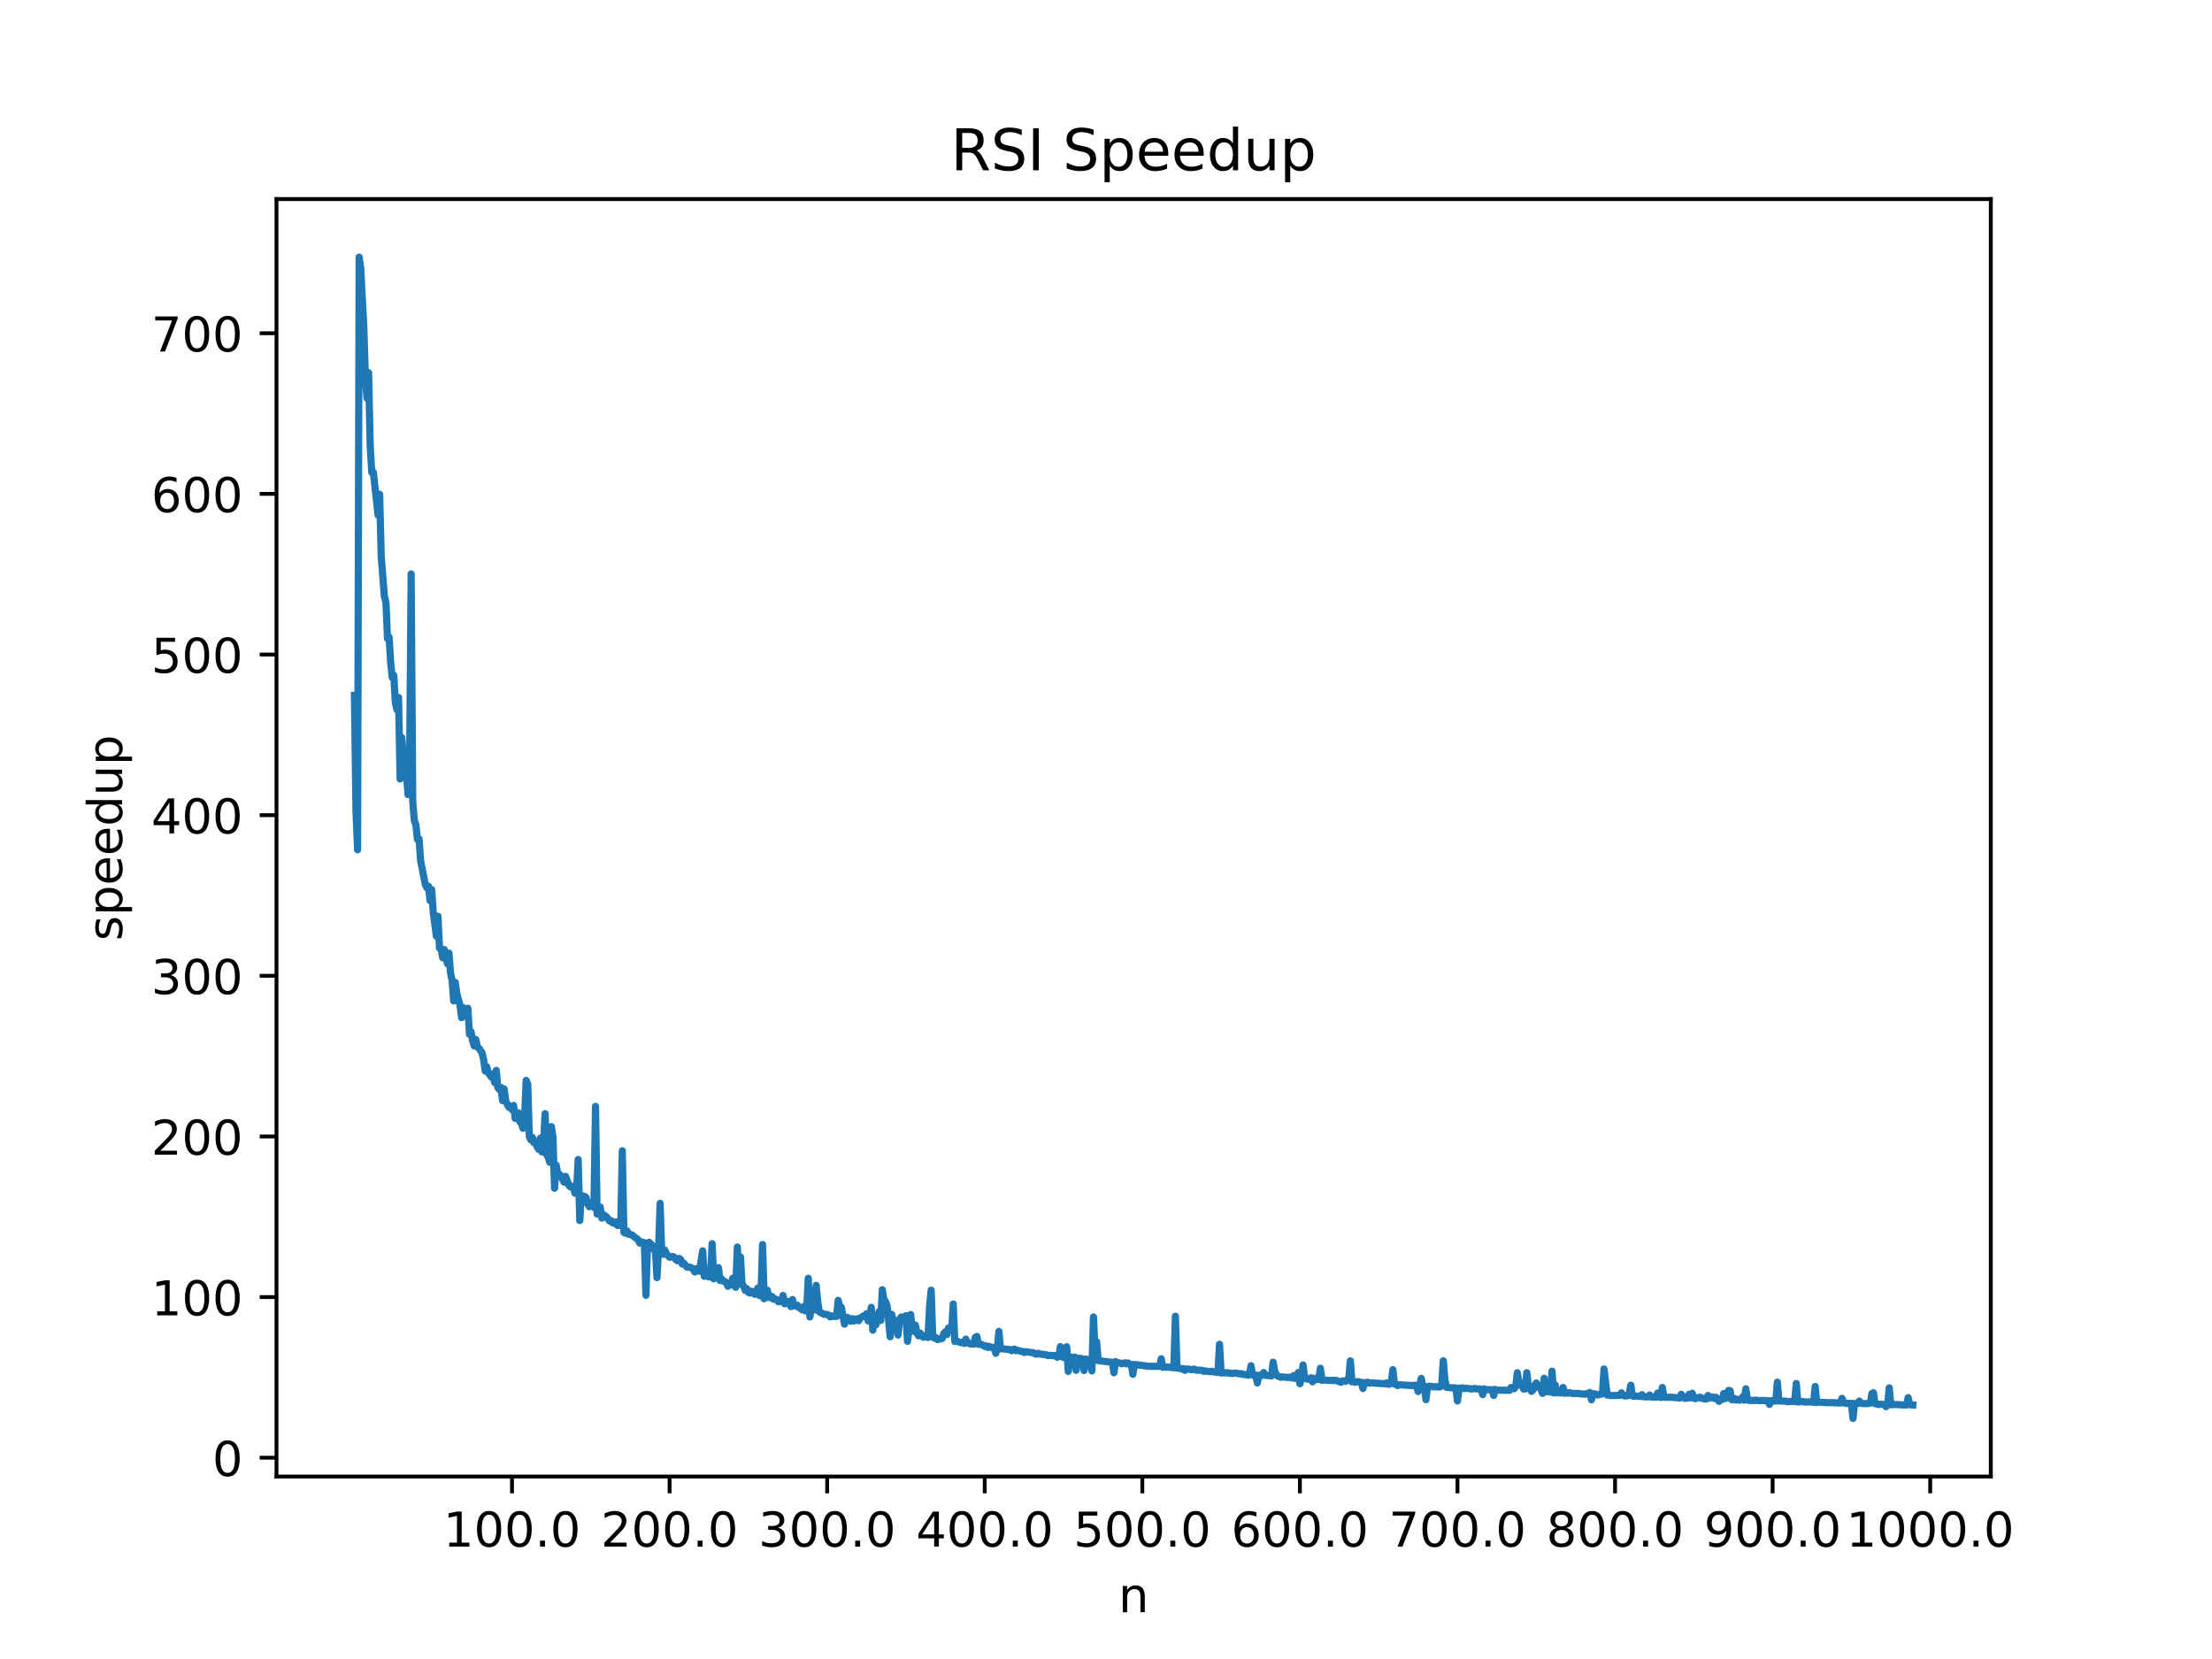 <?xml version="1.0" encoding="utf-8" standalone="no"?>
<!DOCTYPE svg PUBLIC "-//W3C//DTD SVG 1.1//EN"
  "http://www.w3.org/Graphics/SVG/1.1/DTD/svg11.dtd">
<!-- Created with matplotlib (https://matplotlib.org/) -->
<svg height="345.6pt" version="1.1" viewBox="0 0 460.8 345.6" width="460.8pt" xmlns="http://www.w3.org/2000/svg" xmlns:xlink="http://www.w3.org/1999/xlink">
 <defs>
  <style type="text/css">
*{stroke-linecap:butt;stroke-linejoin:round;}
  </style>
 </defs>
 <g id="figure_1">
  <g id="patch_1">
   <path d="M 0 345.6 
L 460.8 345.6 
L 460.8 0 
L 0 0 
z
" style="fill:#ffffff;"/>
  </g>
  <g id="axes_1">
   <g id="patch_2">
    <path d="M 57.6 307.584 
L 414.72 307.584 
L 414.72 41.472 
L 57.6 41.472 
z
" style="fill:#ffffff;"/>
   </g>
   <g id="matplotlib.axis_1">
    <g id="xtick_1">
     <g id="line2d_1">
      <defs>
       <path d="M 0 0 
L 0 3.5 
" id="mf017c9e91d" style="stroke:#000000;stroke-width:0.8;"/>
      </defs>
      <g>
       <use style="stroke:#000000;stroke-width:0.8;" x="106.659" xlink:href="#mf017c9e91d" y="307.584"/>
      </g>
     </g>
     <g id="text_1">
      <!-- 100.0 -->
      <defs>
       <path d="M 12.406 8.297 
L 28.516 8.297 
L 28.516 63.922 
L 10.984 60.406 
L 10.984 69.391 
L 28.422 72.906 
L 38.281 72.906 
L 38.281 8.297 
L 54.391 8.297 
L 54.391 0 
L 12.406 0 
z
" id="DejaVuSans-49"/>
       <path d="M 31.781 66.406 
Q 24.172 66.406 20.328 58.906 
Q 16.5 51.422 16.5 36.375 
Q 16.5 21.391 20.328 13.891 
Q 24.172 6.391 31.781 6.391 
Q 39.453 6.391 43.281 13.891 
Q 47.125 21.391 47.125 36.375 
Q 47.125 51.422 43.281 58.906 
Q 39.453 66.406 31.781 66.406 
z
M 31.781 74.219 
Q 44.047 74.219 50.516 64.516 
Q 56.984 54.828 56.984 36.375 
Q 56.984 17.969 50.516 8.266 
Q 44.047 -1.422 31.781 -1.422 
Q 19.531 -1.422 13.062 8.266 
Q 6.594 17.969 6.594 36.375 
Q 6.594 54.828 13.062 64.516 
Q 19.531 74.219 31.781 74.219 
z
" id="DejaVuSans-48"/>
       <path d="M 10.688 12.406 
L 21 12.406 
L 21 0 
L 10.688 0 
z
" id="DejaVuSans-46"/>
      </defs>
      <g transform="translate(92.345 322.182)scale(0.1 -0.1)">
       <use xlink:href="#DejaVuSans-49"/>
       <use x="63.623" xlink:href="#DejaVuSans-48"/>
       <use x="127.246" xlink:href="#DejaVuSans-48"/>
       <use x="190.869" xlink:href="#DejaVuSans-46"/>
       <use x="222.656" xlink:href="#DejaVuSans-48"/>
      </g>
     </g>
    </g>
    <g id="xtick_2">
     <g id="line2d_2">
      <g>
       <use style="stroke:#000000;stroke-width:0.8;" x="139.486" xlink:href="#mf017c9e91d" y="307.584"/>
      </g>
     </g>
     <g id="text_2">
      <!-- 200.0 -->
      <defs>
       <path d="M 19.188 8.297 
L 53.609 8.297 
L 53.609 0 
L 7.328 0 
L 7.328 8.297 
Q 12.938 14.109 22.625 23.891 
Q 32.328 33.688 34.812 36.531 
Q 39.547 41.844 41.422 45.531 
Q 43.312 49.219 43.312 52.781 
Q 43.312 58.594 39.234 62.25 
Q 35.156 65.922 28.609 65.922 
Q 23.969 65.922 18.812 64.312 
Q 13.672 62.703 7.812 59.422 
L 7.812 69.391 
Q 13.766 71.781 18.938 73 
Q 24.125 74.219 28.422 74.219 
Q 39.75 74.219 46.484 68.547 
Q 53.219 62.891 53.219 53.422 
Q 53.219 48.922 51.531 44.891 
Q 49.859 40.875 45.406 35.406 
Q 44.188 33.984 37.641 27.219 
Q 31.109 20.453 19.188 8.297 
z
" id="DejaVuSans-50"/>
      </defs>
      <g transform="translate(125.172 322.182)scale(0.1 -0.1)">
       <use xlink:href="#DejaVuSans-50"/>
       <use x="63.623" xlink:href="#DejaVuSans-48"/>
       <use x="127.246" xlink:href="#DejaVuSans-48"/>
       <use x="190.869" xlink:href="#DejaVuSans-46"/>
       <use x="222.656" xlink:href="#DejaVuSans-48"/>
      </g>
     </g>
    </g>
    <g id="xtick_3">
     <g id="line2d_3">
      <g>
       <use style="stroke:#000000;stroke-width:0.8;" x="172.312" xlink:href="#mf017c9e91d" y="307.584"/>
      </g>
     </g>
     <g id="text_3">
      <!-- 300.0 -->
      <defs>
       <path d="M 40.578 39.312 
Q 47.656 37.797 51.625 33 
Q 55.609 28.219 55.609 21.188 
Q 55.609 10.406 48.188 4.484 
Q 40.766 -1.422 27.094 -1.422 
Q 22.516 -1.422 17.656 -0.516 
Q 12.797 0.391 7.625 2.203 
L 7.625 11.719 
Q 11.719 9.328 16.594 8.109 
Q 21.484 6.891 26.812 6.891 
Q 36.078 6.891 40.938 10.547 
Q 45.797 14.203 45.797 21.188 
Q 45.797 27.641 41.281 31.266 
Q 36.766 34.906 28.719 34.906 
L 20.219 34.906 
L 20.219 43.016 
L 29.109 43.016 
Q 36.375 43.016 40.234 45.922 
Q 44.094 48.828 44.094 54.297 
Q 44.094 59.906 40.109 62.906 
Q 36.141 65.922 28.719 65.922 
Q 24.656 65.922 20.016 65.031 
Q 15.375 64.156 9.812 62.312 
L 9.812 71.094 
Q 15.438 72.656 20.344 73.438 
Q 25.25 74.219 29.594 74.219 
Q 40.828 74.219 47.359 69.109 
Q 53.906 64.016 53.906 55.328 
Q 53.906 49.266 50.438 45.094 
Q 46.969 40.922 40.578 39.312 
z
" id="DejaVuSans-51"/>
      </defs>
      <g transform="translate(157.998 322.182)scale(0.1 -0.1)">
       <use xlink:href="#DejaVuSans-51"/>
       <use x="63.623" xlink:href="#DejaVuSans-48"/>
       <use x="127.246" xlink:href="#DejaVuSans-48"/>
       <use x="190.869" xlink:href="#DejaVuSans-46"/>
       <use x="222.656" xlink:href="#DejaVuSans-48"/>
      </g>
     </g>
    </g>
    <g id="xtick_4">
     <g id="line2d_4">
      <g>
       <use style="stroke:#000000;stroke-width:0.8;" x="205.139" xlink:href="#mf017c9e91d" y="307.584"/>
      </g>
     </g>
     <g id="text_4">
      <!-- 400.0 -->
      <defs>
       <path d="M 37.797 64.312 
L 12.891 25.391 
L 37.797 25.391 
z
M 35.203 72.906 
L 47.609 72.906 
L 47.609 25.391 
L 58.016 25.391 
L 58.016 17.188 
L 47.609 17.188 
L 47.609 0 
L 37.797 0 
L 37.797 17.188 
L 4.891 17.188 
L 4.891 26.703 
z
" id="DejaVuSans-52"/>
      </defs>
      <g transform="translate(190.825 322.182)scale(0.1 -0.1)">
       <use xlink:href="#DejaVuSans-52"/>
       <use x="63.623" xlink:href="#DejaVuSans-48"/>
       <use x="127.246" xlink:href="#DejaVuSans-48"/>
       <use x="190.869" xlink:href="#DejaVuSans-46"/>
       <use x="222.656" xlink:href="#DejaVuSans-48"/>
      </g>
     </g>
    </g>
    <g id="xtick_5">
     <g id="line2d_5">
      <g>
       <use style="stroke:#000000;stroke-width:0.8;" x="237.965" xlink:href="#mf017c9e91d" y="307.584"/>
      </g>
     </g>
     <g id="text_5">
      <!-- 500.0 -->
      <defs>
       <path d="M 10.797 72.906 
L 49.516 72.906 
L 49.516 64.594 
L 19.828 64.594 
L 19.828 46.734 
Q 21.969 47.469 24.109 47.828 
Q 26.266 48.188 28.422 48.188 
Q 40.625 48.188 47.75 41.5 
Q 54.891 34.812 54.891 23.391 
Q 54.891 11.625 47.562 5.094 
Q 40.234 -1.422 26.906 -1.422 
Q 22.312 -1.422 17.547 -0.641 
Q 12.797 0.141 7.719 1.703 
L 7.719 11.625 
Q 12.109 9.234 16.797 8.062 
Q 21.484 6.891 26.703 6.891 
Q 35.156 6.891 40.078 11.328 
Q 45.016 15.766 45.016 23.391 
Q 45.016 31 40.078 35.438 
Q 35.156 39.891 26.703 39.891 
Q 22.75 39.891 18.812 39.016 
Q 14.891 38.141 10.797 36.281 
z
" id="DejaVuSans-53"/>
      </defs>
      <g transform="translate(223.651 322.182)scale(0.1 -0.1)">
       <use xlink:href="#DejaVuSans-53"/>
       <use x="63.623" xlink:href="#DejaVuSans-48"/>
       <use x="127.246" xlink:href="#DejaVuSans-48"/>
       <use x="190.869" xlink:href="#DejaVuSans-46"/>
       <use x="222.656" xlink:href="#DejaVuSans-48"/>
      </g>
     </g>
    </g>
    <g id="xtick_6">
     <g id="line2d_6">
      <g>
       <use style="stroke:#000000;stroke-width:0.8;" x="270.792" xlink:href="#mf017c9e91d" y="307.584"/>
      </g>
     </g>
     <g id="text_6">
      <!-- 600.0 -->
      <defs>
       <path d="M 33.016 40.375 
Q 26.375 40.375 22.484 35.828 
Q 18.609 31.297 18.609 23.391 
Q 18.609 15.531 22.484 10.953 
Q 26.375 6.391 33.016 6.391 
Q 39.656 6.391 43.531 10.953 
Q 47.406 15.531 47.406 23.391 
Q 47.406 31.297 43.531 35.828 
Q 39.656 40.375 33.016 40.375 
z
M 52.594 71.297 
L 52.594 62.312 
Q 48.875 64.062 45.094 64.984 
Q 41.312 65.922 37.594 65.922 
Q 27.828 65.922 22.672 59.328 
Q 17.531 52.734 16.797 39.406 
Q 19.672 43.656 24.016 45.922 
Q 28.375 48.188 33.594 48.188 
Q 44.578 48.188 50.953 41.516 
Q 57.328 34.859 57.328 23.391 
Q 57.328 12.156 50.688 5.359 
Q 44.047 -1.422 33.016 -1.422 
Q 20.359 -1.422 13.672 8.266 
Q 6.984 17.969 6.984 36.375 
Q 6.984 53.656 15.188 63.938 
Q 23.391 74.219 37.203 74.219 
Q 40.922 74.219 44.703 73.484 
Q 48.484 72.75 52.594 71.297 
z
" id="DejaVuSans-54"/>
      </defs>
      <g transform="translate(256.478 322.182)scale(0.1 -0.1)">
       <use xlink:href="#DejaVuSans-54"/>
       <use x="63.623" xlink:href="#DejaVuSans-48"/>
       <use x="127.246" xlink:href="#DejaVuSans-48"/>
       <use x="190.869" xlink:href="#DejaVuSans-46"/>
       <use x="222.656" xlink:href="#DejaVuSans-48"/>
      </g>
     </g>
    </g>
    <g id="xtick_7">
     <g id="line2d_7">
      <g>
       <use style="stroke:#000000;stroke-width:0.8;" x="303.619" xlink:href="#mf017c9e91d" y="307.584"/>
      </g>
     </g>
     <g id="text_7">
      <!-- 700.0 -->
      <defs>
       <path d="M 8.203 72.906 
L 55.078 72.906 
L 55.078 68.703 
L 28.609 0 
L 18.312 0 
L 43.219 64.594 
L 8.203 64.594 
z
" id="DejaVuSans-55"/>
      </defs>
      <g transform="translate(289.304 322.182)scale(0.1 -0.1)">
       <use xlink:href="#DejaVuSans-55"/>
       <use x="63.623" xlink:href="#DejaVuSans-48"/>
       <use x="127.246" xlink:href="#DejaVuSans-48"/>
       <use x="190.869" xlink:href="#DejaVuSans-46"/>
       <use x="222.656" xlink:href="#DejaVuSans-48"/>
      </g>
     </g>
    </g>
    <g id="xtick_8">
     <g id="line2d_8">
      <g>
       <use style="stroke:#000000;stroke-width:0.8;" x="336.445" xlink:href="#mf017c9e91d" y="307.584"/>
      </g>
     </g>
     <g id="text_8">
      <!-- 800.0 -->
      <defs>
       <path d="M 31.781 34.625 
Q 24.75 34.625 20.719 30.859 
Q 16.703 27.094 16.703 20.516 
Q 16.703 13.922 20.719 10.156 
Q 24.75 6.391 31.781 6.391 
Q 38.812 6.391 42.859 10.172 
Q 46.922 13.969 46.922 20.516 
Q 46.922 27.094 42.891 30.859 
Q 38.875 34.625 31.781 34.625 
z
M 21.922 38.812 
Q 15.578 40.375 12.031 44.719 
Q 8.5 49.078 8.5 55.328 
Q 8.5 64.062 14.719 69.141 
Q 20.953 74.219 31.781 74.219 
Q 42.672 74.219 48.875 69.141 
Q 55.078 64.062 55.078 55.328 
Q 55.078 49.078 51.531 44.719 
Q 48 40.375 41.703 38.812 
Q 48.828 37.156 52.797 32.312 
Q 56.781 27.484 56.781 20.516 
Q 56.781 9.906 50.312 4.234 
Q 43.844 -1.422 31.781 -1.422 
Q 19.734 -1.422 13.25 4.234 
Q 6.781 9.906 6.781 20.516 
Q 6.781 27.484 10.781 32.312 
Q 14.797 37.156 21.922 38.812 
z
M 18.312 54.391 
Q 18.312 48.734 21.844 45.562 
Q 25.391 42.391 31.781 42.391 
Q 38.141 42.391 41.719 45.562 
Q 45.312 48.734 45.312 54.391 
Q 45.312 60.062 41.719 63.234 
Q 38.141 66.406 31.781 66.406 
Q 25.391 66.406 21.844 63.234 
Q 18.312 60.062 18.312 54.391 
z
" id="DejaVuSans-56"/>
      </defs>
      <g transform="translate(322.131 322.182)scale(0.1 -0.1)">
       <use xlink:href="#DejaVuSans-56"/>
       <use x="63.623" xlink:href="#DejaVuSans-48"/>
       <use x="127.246" xlink:href="#DejaVuSans-48"/>
       <use x="190.869" xlink:href="#DejaVuSans-46"/>
       <use x="222.656" xlink:href="#DejaVuSans-48"/>
      </g>
     </g>
    </g>
    <g id="xtick_9">
     <g id="line2d_9">
      <g>
       <use style="stroke:#000000;stroke-width:0.8;" x="369.272" xlink:href="#mf017c9e91d" y="307.584"/>
      </g>
     </g>
     <g id="text_9">
      <!-- 900.0 -->
      <defs>
       <path d="M 10.984 1.516 
L 10.984 10.5 
Q 14.703 8.734 18.5 7.812 
Q 22.312 6.891 25.984 6.891 
Q 35.75 6.891 40.891 13.453 
Q 46.047 20.016 46.781 33.406 
Q 43.953 29.203 39.594 26.953 
Q 35.25 24.703 29.984 24.703 
Q 19.047 24.703 12.672 31.312 
Q 6.297 37.938 6.297 49.422 
Q 6.297 60.641 12.938 67.422 
Q 19.578 74.219 30.609 74.219 
Q 43.266 74.219 49.922 64.516 
Q 56.594 54.828 56.594 36.375 
Q 56.594 19.141 48.406 8.859 
Q 40.234 -1.422 26.422 -1.422 
Q 22.703 -1.422 18.891 -0.688 
Q 15.094 0.047 10.984 1.516 
z
M 30.609 32.422 
Q 37.25 32.422 41.125 36.953 
Q 45.016 41.5 45.016 49.422 
Q 45.016 57.281 41.125 61.844 
Q 37.25 66.406 30.609 66.406 
Q 23.969 66.406 20.094 61.844 
Q 16.219 57.281 16.219 49.422 
Q 16.219 41.5 20.094 36.953 
Q 23.969 32.422 30.609 32.422 
z
" id="DejaVuSans-57"/>
      </defs>
      <g transform="translate(354.958 322.182)scale(0.1 -0.1)">
       <use xlink:href="#DejaVuSans-57"/>
       <use x="63.623" xlink:href="#DejaVuSans-48"/>
       <use x="127.246" xlink:href="#DejaVuSans-48"/>
       <use x="190.869" xlink:href="#DejaVuSans-46"/>
       <use x="222.656" xlink:href="#DejaVuSans-48"/>
      </g>
     </g>
    </g>
    <g id="xtick_10">
     <g id="line2d_10">
      <g>
       <use style="stroke:#000000;stroke-width:0.8;" x="402.098" xlink:href="#mf017c9e91d" y="307.584"/>
      </g>
     </g>
     <g id="text_10">
      <!-- 1000.0 -->
      <g transform="translate(384.603 322.182)scale(0.1 -0.1)">
       <use xlink:href="#DejaVuSans-49"/>
       <use x="63.623" xlink:href="#DejaVuSans-48"/>
       <use x="127.246" xlink:href="#DejaVuSans-48"/>
       <use x="190.869" xlink:href="#DejaVuSans-48"/>
       <use x="254.492" xlink:href="#DejaVuSans-46"/>
       <use x="286.279" xlink:href="#DejaVuSans-48"/>
      </g>
     </g>
    </g>
    <g id="text_11">
     <!-- n -->
     <defs>
      <path d="M 54.891 33.016 
L 54.891 0 
L 45.906 0 
L 45.906 32.719 
Q 45.906 40.484 42.875 44.328 
Q 39.844 48.188 33.797 48.188 
Q 26.516 48.188 22.312 43.547 
Q 18.109 38.922 18.109 30.906 
L 18.109 0 
L 9.078 0 
L 9.078 54.688 
L 18.109 54.688 
L 18.109 46.188 
Q 21.344 51.125 25.703 53.562 
Q 30.078 56 35.797 56 
Q 45.219 56 50.047 50.172 
Q 54.891 44.344 54.891 33.016 
z
" id="DejaVuSans-110"/>
     </defs>
     <g transform="translate(232.991 335.861)scale(0.1 -0.1)">
      <use xlink:href="#DejaVuSans-110"/>
     </g>
    </g>
   </g>
   <g id="matplotlib.axis_2">
    <g id="ytick_1">
     <g id="line2d_11">
      <defs>
       <path d="M 0 0 
L -3.5 0 
" id="m4bd9dea838" style="stroke:#000000;stroke-width:0.8;"/>
      </defs>
      <g>
       <use style="stroke:#000000;stroke-width:0.8;" x="57.6" xlink:href="#m4bd9dea838" y="303.671"/>
      </g>
     </g>
     <g id="text_12">
      <!-- 0 -->
      <g transform="translate(44.237 307.47)scale(0.1 -0.1)">
       <use xlink:href="#DejaVuSans-48"/>
      </g>
     </g>
    </g>
    <g id="ytick_2">
     <g id="line2d_12">
      <g>
       <use style="stroke:#000000;stroke-width:0.8;" x="57.6" xlink:href="#m4bd9dea838" y="270.207"/>
      </g>
     </g>
     <g id="text_13">
      <!-- 100 -->
      <g transform="translate(31.512 274.006)scale(0.1 -0.1)">
       <use xlink:href="#DejaVuSans-49"/>
       <use x="63.623" xlink:href="#DejaVuSans-48"/>
       <use x="127.246" xlink:href="#DejaVuSans-48"/>
      </g>
     </g>
    </g>
    <g id="ytick_3">
     <g id="line2d_13">
      <g>
       <use style="stroke:#000000;stroke-width:0.8;" x="57.6" xlink:href="#m4bd9dea838" y="236.742"/>
      </g>
     </g>
     <g id="text_14">
      <!-- 200 -->
      <g transform="translate(31.512 240.542)scale(0.1 -0.1)">
       <use xlink:href="#DejaVuSans-50"/>
       <use x="63.623" xlink:href="#DejaVuSans-48"/>
       <use x="127.246" xlink:href="#DejaVuSans-48"/>
      </g>
     </g>
    </g>
    <g id="ytick_4">
     <g id="line2d_14">
      <g>
       <use style="stroke:#000000;stroke-width:0.8;" x="57.6" xlink:href="#m4bd9dea838" y="203.278"/>
      </g>
     </g>
     <g id="text_15">
      <!-- 300 -->
      <g transform="translate(31.512 207.077)scale(0.1 -0.1)">
       <use xlink:href="#DejaVuSans-51"/>
       <use x="63.623" xlink:href="#DejaVuSans-48"/>
       <use x="127.246" xlink:href="#DejaVuSans-48"/>
      </g>
     </g>
    </g>
    <g id="ytick_5">
     <g id="line2d_15">
      <g>
       <use style="stroke:#000000;stroke-width:0.8;" x="57.6" xlink:href="#m4bd9dea838" y="169.814"/>
      </g>
     </g>
     <g id="text_16">
      <!-- 400 -->
      <g transform="translate(31.512 173.613)scale(0.1 -0.1)">
       <use xlink:href="#DejaVuSans-52"/>
       <use x="63.623" xlink:href="#DejaVuSans-48"/>
       <use x="127.246" xlink:href="#DejaVuSans-48"/>
      </g>
     </g>
    </g>
    <g id="ytick_6">
     <g id="line2d_16">
      <g>
       <use style="stroke:#000000;stroke-width:0.8;" x="57.6" xlink:href="#m4bd9dea838" y="136.35"/>
      </g>
     </g>
     <g id="text_17">
      <!-- 500 -->
      <g transform="translate(31.512 140.149)scale(0.1 -0.1)">
       <use xlink:href="#DejaVuSans-53"/>
       <use x="63.623" xlink:href="#DejaVuSans-48"/>
       <use x="127.246" xlink:href="#DejaVuSans-48"/>
      </g>
     </g>
    </g>
    <g id="ytick_7">
     <g id="line2d_17">
      <g>
       <use style="stroke:#000000;stroke-width:0.8;" x="57.6" xlink:href="#m4bd9dea838" y="102.886"/>
      </g>
     </g>
     <g id="text_18">
      <!-- 600 -->
      <g transform="translate(31.512 106.685)scale(0.1 -0.1)">
       <use xlink:href="#DejaVuSans-54"/>
       <use x="63.623" xlink:href="#DejaVuSans-48"/>
       <use x="127.246" xlink:href="#DejaVuSans-48"/>
      </g>
     </g>
    </g>
    <g id="ytick_8">
     <g id="line2d_18">
      <g>
       <use style="stroke:#000000;stroke-width:0.8;" x="57.6" xlink:href="#m4bd9dea838" y="69.421"/>
      </g>
     </g>
     <g id="text_19">
      <!-- 700 -->
      <g transform="translate(31.512 73.221)scale(0.1 -0.1)">
       <use xlink:href="#DejaVuSans-55"/>
       <use x="63.623" xlink:href="#DejaVuSans-48"/>
       <use x="127.246" xlink:href="#DejaVuSans-48"/>
      </g>
     </g>
    </g>
    <g id="text_20">
     <!-- speedup -->
     <defs>
      <path d="M 44.281 53.078 
L 44.281 44.578 
Q 40.484 46.531 36.375 47.5 
Q 32.281 48.484 27.875 48.484 
Q 21.188 48.484 17.844 46.438 
Q 14.5 44.391 14.5 40.281 
Q 14.5 37.156 16.891 35.375 
Q 19.281 33.594 26.516 31.984 
L 29.594 31.297 
Q 39.156 29.25 43.188 25.516 
Q 47.219 21.781 47.219 15.094 
Q 47.219 7.469 41.188 3.016 
Q 35.156 -1.422 24.609 -1.422 
Q 20.219 -1.422 15.453 -0.562 
Q 10.688 0.297 5.422 2 
L 5.422 11.281 
Q 10.406 8.688 15.234 7.391 
Q 20.062 6.109 24.812 6.109 
Q 31.156 6.109 34.562 8.281 
Q 37.984 10.453 37.984 14.406 
Q 37.984 18.062 35.516 20.016 
Q 33.062 21.969 24.703 23.781 
L 21.578 24.516 
Q 13.234 26.266 9.516 29.906 
Q 5.812 33.547 5.812 39.891 
Q 5.812 47.609 11.281 51.797 
Q 16.75 56 26.812 56 
Q 31.781 56 36.172 55.266 
Q 40.578 54.547 44.281 53.078 
z
" id="DejaVuSans-115"/>
      <path d="M 18.109 8.203 
L 18.109 -20.797 
L 9.078 -20.797 
L 9.078 54.688 
L 18.109 54.688 
L 18.109 46.391 
Q 20.953 51.266 25.266 53.625 
Q 29.594 56 35.594 56 
Q 45.562 56 51.781 48.094 
Q 58.016 40.188 58.016 27.297 
Q 58.016 14.406 51.781 6.484 
Q 45.562 -1.422 35.594 -1.422 
Q 29.594 -1.422 25.266 0.953 
Q 20.953 3.328 18.109 8.203 
z
M 48.688 27.297 
Q 48.688 37.203 44.609 42.844 
Q 40.531 48.484 33.406 48.484 
Q 26.266 48.484 22.188 42.844 
Q 18.109 37.203 18.109 27.297 
Q 18.109 17.391 22.188 11.75 
Q 26.266 6.109 33.406 6.109 
Q 40.531 6.109 44.609 11.75 
Q 48.688 17.391 48.688 27.297 
z
" id="DejaVuSans-112"/>
      <path d="M 56.203 29.594 
L 56.203 25.203 
L 14.891 25.203 
Q 15.484 15.922 20.484 11.062 
Q 25.484 6.203 34.422 6.203 
Q 39.594 6.203 44.453 7.469 
Q 49.312 8.734 54.109 11.281 
L 54.109 2.781 
Q 49.266 0.734 44.188 -0.344 
Q 39.109 -1.422 33.891 -1.422 
Q 20.797 -1.422 13.156 6.188 
Q 5.516 13.812 5.516 26.812 
Q 5.516 40.234 12.766 48.109 
Q 20.016 56 32.328 56 
Q 43.359 56 49.781 48.891 
Q 56.203 41.797 56.203 29.594 
z
M 47.219 32.234 
Q 47.125 39.594 43.094 43.984 
Q 39.062 48.391 32.422 48.391 
Q 24.906 48.391 20.391 44.141 
Q 15.875 39.891 15.188 32.172 
z
" id="DejaVuSans-101"/>
      <path d="M 45.406 46.391 
L 45.406 75.984 
L 54.391 75.984 
L 54.391 0 
L 45.406 0 
L 45.406 8.203 
Q 42.578 3.328 38.25 0.953 
Q 33.938 -1.422 27.875 -1.422 
Q 17.969 -1.422 11.734 6.484 
Q 5.516 14.406 5.516 27.297 
Q 5.516 40.188 11.734 48.094 
Q 17.969 56 27.875 56 
Q 33.938 56 38.25 53.625 
Q 42.578 51.266 45.406 46.391 
z
M 14.797 27.297 
Q 14.797 17.391 18.875 11.75 
Q 22.953 6.109 30.078 6.109 
Q 37.203 6.109 41.297 11.75 
Q 45.406 17.391 45.406 27.297 
Q 45.406 37.203 41.297 42.844 
Q 37.203 48.484 30.078 48.484 
Q 22.953 48.484 18.875 42.844 
Q 14.797 37.203 14.797 27.297 
z
" id="DejaVuSans-100"/>
      <path d="M 8.5 21.578 
L 8.5 54.688 
L 17.484 54.688 
L 17.484 21.922 
Q 17.484 14.156 20.5 10.266 
Q 23.531 6.391 29.594 6.391 
Q 36.859 6.391 41.078 11.031 
Q 45.312 15.672 45.312 23.688 
L 45.312 54.688 
L 54.297 54.688 
L 54.297 0 
L 45.312 0 
L 45.312 8.406 
Q 42.047 3.422 37.719 1 
Q 33.406 -1.422 27.688 -1.422 
Q 18.266 -1.422 13.375 4.438 
Q 8.5 10.297 8.5 21.578 
z
M 31.109 56 
z
" id="DejaVuSans-117"/>
     </defs>
     <g transform="translate(25.433 195.977)rotate(-90)scale(0.1 -0.1)">
      <use xlink:href="#DejaVuSans-115"/>
      <use x="52.1" xlink:href="#DejaVuSans-112"/>
      <use x="115.576" xlink:href="#DejaVuSans-101"/>
      <use x="177.1" xlink:href="#DejaVuSans-101"/>
      <use x="238.623" xlink:href="#DejaVuSans-100"/>
      <use x="302.1" xlink:href="#DejaVuSans-117"/>
      <use x="365.479" xlink:href="#DejaVuSans-112"/>
     </g>
    </g>
   </g>
   <g id="line2d_19">
    <path clip-path="url(#pae5431910c)" d="M 73.833 144.869 
L 74.161 168.962 
L 74.489 177.023 
L 74.818 53.568 
L 75.146 55.903 
L 75.802 68.459 
L 76.131 79.121 
L 76.459 82.974 
L 76.787 77.641 
L 77.115 92.74 
L 77.444 98.396 
L 77.772 98.386 
L 78.757 107.298 
L 79.085 102.969 
L 79.413 115.907 
L 80.07 124.248 
L 80.398 125.411 
L 80.726 133.047 
L 81.055 132.719 
L 81.383 138.107 
L 81.711 141.15 
L 82.039 140.712 
L 82.368 146.492 
L 82.696 147.866 
L 83.024 145.304 
L 83.352 162.27 
L 83.681 153.626 
L 84.337 160.386 
L 84.665 161.135 
L 84.994 165.524 
L 85.322 160.383 
L 85.65 119.56 
L 85.979 166.948 
L 86.307 170.902 
L 86.635 171.817 
L 86.963 174.88 
L 87.292 174.747 
L 87.62 179.268 
L 88.605 184.309 
L 88.933 184.946 
L 89.261 184.622 
L 89.589 187.612 
L 89.918 185.317 
L 90.246 189.986 
L 90.903 195.028 
L 91.231 190.868 
L 91.559 197.512 
L 91.887 197.659 
L 92.216 199.524 
L 92.544 197.805 
L 93.2 200.768 
L 93.529 198.553 
L 93.857 202.749 
L 94.185 204.237 
L 94.513 208.506 
L 94.842 204.644 
L 95.17 206.994 
L 95.827 209.405 
L 96.155 211.99 
L 96.483 209.913 
L 96.811 211.599 
L 97.14 210.388 
L 97.468 210.037 
L 97.796 215.452 
L 98.124 214.894 
L 98.453 216.795 
L 98.781 217.896 
L 99.109 216.553 
L 99.437 218.112 
L 99.766 218.35 
L 100.422 219.325 
L 100.75 220.769 
L 101.079 223.109 
L 101.407 222.239 
L 101.735 223.491 
L 102.392 224.413 
L 102.72 223.708 
L 103.048 225.533 
L 103.377 222.983 
L 103.705 226.564 
L 104.033 226.955 
L 104.361 226.534 
L 104.69 229.289 
L 105.018 226.833 
L 105.346 229.357 
L 106.003 230.667 
L 106.331 230.456 
L 106.659 231.154 
L 106.988 230.275 
L 107.316 232.988 
L 107.972 231.81 
L 108.301 233.682 
L 108.629 234.059 
L 108.957 235.048 
L 109.285 232.937 
L 109.614 225.075 
L 109.942 225.86 
L 110.27 236.796 
L 110.598 237.491 
L 110.927 236.966 
L 111.255 238.06 
L 111.583 238 
L 111.912 238.939 
L 112.24 239.438 
L 112.568 237.106 
L 112.896 239.972 
L 113.225 238.649 
L 113.553 231.994 
L 113.881 240.556 
L 114.209 241.063 
L 114.538 242.143 
L 114.866 234.7 
L 115.194 236.909 
L 115.522 247.529 
L 115.851 242.708 
L 116.179 244.357 
L 116.836 244.918 
L 117.492 246.268 
L 117.82 245.061 
L 118.477 246.883 
L 118.805 247.249 
L 119.133 247.081 
L 119.462 247.398 
L 119.79 248.583 
L 120.118 247.894 
L 120.446 241.548 
L 120.775 254.26 
L 121.103 249.001 
L 121.431 249.549 
L 121.759 249.207 
L 122.088 249.469 
L 122.416 250.74 
L 122.744 251.375 
L 123.073 250.766 
L 123.401 250.406 
L 123.729 251.54 
L 124.057 230.485 
L 124.386 252.912 
L 124.714 252.513 
L 125.042 251.442 
L 125.37 253.757 
L 125.699 253.037 
L 126.355 253.501 
L 127.012 254.38 
L 127.34 254.293 
L 127.668 254.759 
L 127.997 254.857 
L 128.325 254.55 
L 128.653 255.285 
L 129.31 255.259 
L 129.638 239.726 
L 129.966 256.716 
L 130.294 256.878 
L 130.623 256.421 
L 130.951 257.128 
L 131.607 257.223 
L 132.264 257.76 
L 132.921 258.234 
L 133.249 258.945 
L 133.577 258.71 
L 134.234 258.892 
L 134.562 269.838 
L 134.89 258.957 
L 135.218 258.786 
L 135.875 259.448 
L 136.203 260.345 
L 136.531 260.212 
L 136.86 266.153 
L 137.188 260.248 
L 137.516 250.669 
L 137.844 260.943 
L 138.173 261.287 
L 138.501 260.427 
L 138.829 261.211 
L 139.486 261.905 
L 140.142 261.745 
L 140.471 261.9 
L 140.799 262.398 
L 141.127 262.641 
L 141.455 262.152 
L 141.784 262.346 
L 142.112 263.3 
L 142.44 263.128 
L 143.097 263.968 
L 143.753 263.981 
L 144.082 264.13 
L 144.41 264.404 
L 144.738 264.973 
L 145.066 264.285 
L 145.395 264.735 
L 145.723 264.823 
L 146.379 260.578 
L 146.708 265.871 
L 147.036 265.667 
L 147.692 266.014 
L 148.021 265.926 
L 148.349 259.085 
L 148.677 266.402 
L 149.334 265.321 
L 149.662 264.069 
L 149.99 266.753 
L 150.319 266.425 
L 150.647 266.861 
L 150.975 266.935 
L 151.303 267.226 
L 151.632 267.949 
L 151.96 267.292 
L 152.288 267.617 
L 152.616 266.287 
L 152.945 267.816 
L 153.273 268.161 
L 153.601 259.777 
L 153.93 267.256 
L 154.258 261.852 
L 154.586 267.651 
L 154.914 267.92 
L 155.243 268.811 
L 155.571 268.46 
L 155.899 269.231 
L 156.227 269.365 
L 156.556 268.984 
L 156.884 269.15 
L 157.212 269.609 
L 157.54 269.565 
L 157.869 268.31 
L 158.197 269.85 
L 158.525 269.95 
L 158.853 259.266 
L 159.182 270.552 
L 159.51 270.054 
L 159.838 268.777 
L 160.167 270.281 
L 160.495 270.312 
L 160.823 270.077 
L 161.151 270.661 
L 161.48 270.587 
L 161.808 270.774 
L 162.136 271.173 
L 162.793 271.101 
L 163.121 269.862 
L 163.449 271.602 
L 163.777 271.106 
L 164.106 271.137 
L 164.762 272.189 
L 165.091 270.717 
L 165.419 271.984 
L 165.747 272.08 
L 166.075 271.889 
L 166.404 272.351 
L 166.732 272.51 
L 167.06 272.842 
L 167.388 272.194 
L 167.717 273.075 
L 168.045 272.798 
L 168.373 266.289 
L 168.701 274.33 
L 169.03 272.571 
L 169.358 268.871 
L 169.686 272.873 
L 170.015 267.773 
L 170.343 271.077 
L 170.671 273.25 
L 170.999 273.489 
L 171.328 273.576 
L 171.656 273.795 
L 172.312 273.826 
L 172.641 273.999 
L 172.969 274.338 
L 173.297 274.107 
L 173.625 274.246 
L 174.282 274.228 
L 174.61 270.906 
L 174.938 272.15 
L 175.267 272.346 
L 175.923 275.839 
L 176.252 274.72 
L 176.58 274.442 
L 177.236 275.239 
L 177.565 274.699 
L 177.893 275.182 
L 178.549 274.719 
L 178.878 275.132 
L 179.206 274.527 
L 179.534 274.407 
L 179.862 274.124 
L 180.191 274.308 
L 180.519 273.675 
L 180.847 275.173 
L 181.176 274.307 
L 181.504 272.34 
L 181.832 277.097 
L 182.16 274.169 
L 182.489 275.982 
L 183.145 273.224 
L 183.473 275.076 
L 183.802 268.681 
L 184.13 270.7 
L 184.458 271.139 
L 184.786 271.913 
L 185.443 278.484 
L 185.771 273.812 
L 186.1 275.174 
L 186.428 275.332 
L 186.756 275.729 
L 187.084 278.117 
L 187.413 274.803 
L 187.741 274.346 
L 188.069 274.931 
L 188.397 275.193 
L 188.726 274.075 
L 189.054 279.43 
L 189.71 273.837 
L 190.039 276.831 
L 190.367 277.338 
L 190.695 276.041 
L 191.023 277.703 
L 191.352 278.28 
L 191.68 277.701 
L 192.337 278.566 
L 192.665 278.353 
L 192.993 278.4 
L 193.321 278.624 
L 193.65 272.127 
L 193.978 268.768 
L 194.306 278.463 
L 194.634 278.743 
L 194.963 278.639 
L 195.291 279.058 
L 195.619 278.897 
L 195.947 278.93 
L 196.276 278.83 
L 196.604 277.817 
L 196.932 277.424 
L 197.261 277.999 
L 197.589 276.632 
L 197.917 277.004 
L 198.245 277.177 
L 198.574 271.643 
L 198.902 279.457 
L 199.23 279.345 
L 199.887 279.609 
L 200.215 279.694 
L 200.543 279.58 
L 200.871 279.863 
L 201.2 278.963 
L 201.528 279.749 
L 201.856 279.802 
L 202.185 279.997 
L 202.513 279.848 
L 202.841 280.027 
L 203.169 278.627 
L 203.498 278.404 
L 203.826 280.06 
L 204.154 279.941 
L 204.811 280.259 
L 205.139 280.477 
L 205.467 280.364 
L 205.795 280.7 
L 206.124 280.501 
L 206.452 280.687 
L 206.78 280.69 
L 207.109 280.853 
L 207.437 281.915 
L 207.765 280.754 
L 208.093 277.353 
L 208.422 280.997 
L 208.75 280.876 
L 209.078 281.02 
L 210.391 281.133 
L 210.719 281.382 
L 211.048 281.128 
L 211.376 281.051 
L 211.704 281.388 
L 212.032 281.3 
L 212.689 281.508 
L 213.017 281.519 
L 213.346 281.744 
L 213.674 281.579 
L 215.315 281.812 
L 215.643 282.056 
L 215.972 282.091 
L 216.3 281.913 
L 216.628 282.076 
L 217.941 282.223 
L 218.27 282.388 
L 218.926 282.332 
L 219.254 282.415 
L 219.583 282.363 
L 219.911 282.486 
L 220.239 282.734 
L 220.567 282.538 
L 220.896 280.535 
L 221.224 282.581 
L 221.552 282.8 
L 221.88 282.609 
L 222.209 280.554 
L 222.537 285.689 
L 222.865 282.817 
L 223.194 282.7 
L 223.522 282.924 
L 223.85 282.694 
L 224.178 285.466 
L 224.507 282.931 
L 225.163 282.984 
L 225.491 283.12 
L 225.82 285.504 
L 226.148 283.121 
L 226.804 283.264 
L 227.133 283.22 
L 227.461 285.587 
L 227.789 274.344 
L 228.117 281.424 
L 228.446 279.524 
L 228.774 283.447 
L 231.728 283.802 
L 232.057 285.971 
L 232.385 283.65 
L 232.713 283.896 
L 233.37 283.946 
L 233.698 284.106 
L 234.355 283.89 
L 234.683 284.121 
L 235.011 283.93 
L 235.339 284.168 
L 235.668 284.233 
L 235.996 286.284 
L 236.324 284.238 
L 239.279 284.618 
L 241.576 284.633 
L 241.905 283.056 
L 242.233 284.843 
L 242.561 284.746 
L 242.889 284.83 
L 243.218 284.757 
L 244.531 284.936 
L 244.859 274.193 
L 245.187 284.993 
L 245.844 285.053 
L 246.172 285.18 
L 246.5 285.102 
L 246.829 285.469 
L 247.157 285.208 
L 247.485 285.175 
L 248.142 285.343 
L 248.798 285.199 
L 249.126 285.411 
L 250.44 285.461 
L 250.768 285.679 
L 251.096 285.588 
L 252.081 285.754 
L 252.409 285.655 
L 252.737 285.787 
L 253.066 285.791 
L 253.394 285.911 
L 253.722 285.817 
L 254.05 280.033 
L 254.379 286.033 
L 254.707 285.853 
L 255.035 286.007 
L 255.692 285.934 
L 256.02 286.066 
L 256.348 286.033 
L 256.677 286.144 
L 257.333 286.012 
L 258.318 286.214 
L 258.646 286.142 
L 258.974 286.327 
L 259.631 286.346 
L 259.959 286.479 
L 260.288 286.383 
L 260.616 284.505 
L 260.944 286.454 
L 261.272 286.516 
L 261.601 286.447 
L 261.929 288.089 
L 262.257 286.48 
L 262.914 286.503 
L 263.242 285.911 
L 263.57 286.508 
L 264.883 286.625 
L 265.211 283.768 
L 265.54 285.647 
L 265.868 286.327 
L 266.196 286.671 
L 266.853 286.912 
L 267.181 286.824 
L 268.166 286.953 
L 268.494 286.885 
L 269.151 287.059 
L 269.479 286.56 
L 269.807 287.151 
L 270.135 287.103 
L 270.464 285.923 
L 270.792 288.261 
L 271.12 287.048 
L 271.449 284.343 
L 271.777 287.175 
L 272.105 287.051 
L 272.433 287.338 
L 272.762 287.242 
L 273.09 287.028 
L 273.418 287.858 
L 273.746 287.111 
L 274.075 287.405 
L 274.731 287.327 
L 275.059 285.031 
L 275.388 287.569 
L 275.716 287.35 
L 276.044 287.504 
L 276.701 287.563 
L 278.342 287.569 
L 279.327 287.955 
L 279.655 287.667 
L 280.312 287.754 
L 280.64 287.391 
L 280.968 287.389 
L 281.297 283.499 
L 281.625 287.861 
L 281.953 287.769 
L 282.281 287.95 
L 282.61 287.825 
L 283.266 287.877 
L 283.594 287.991 
L 283.923 289.25 
L 284.251 288.004 
L 284.579 288.099 
L 284.907 287.942 
L 285.236 288.126 
L 285.892 288.087 
L 288.518 288.266 
L 288.847 288.074 
L 289.175 288.369 
L 289.503 288.326 
L 289.831 287.933 
L 290.16 285.332 
L 290.488 288.321 
L 290.816 288.404 
L 291.144 288.638 
L 291.473 288.478 
L 294.427 288.649 
L 294.755 288.549 
L 295.084 288.71 
L 295.412 289.88 
L 295.74 288.728 
L 296.068 287.146 
L 296.397 288.729 
L 296.725 288.768 
L 297.053 291.577 
L 297.382 288.92 
L 297.71 288.759 
L 298.366 288.871 
L 299.023 288.902 
L 300.008 288.919 
L 300.336 288.576 
L 300.664 283.474 
L 300.992 287.37 
L 301.321 289.001 
L 301.649 288.983 
L 301.977 289.091 
L 302.634 289.112 
L 302.962 289.077 
L 303.29 289.155 
L 303.619 291.849 
L 303.947 289.169 
L 304.275 289.221 
L 304.603 289.103 
L 304.932 289.274 
L 305.26 289.175 
L 306.245 289.296 
L 306.573 289.358 
L 307.229 289.228 
L 307.558 289.344 
L 308.214 289.321 
L 308.543 289.427 
L 308.871 290.527 
L 309.199 289.313 
L 309.527 289.48 
L 310.84 289.5 
L 311.169 290.7 
L 311.497 289.434 
L 311.825 289.594 
L 314.451 289.629 
L 314.78 289.041 
L 315.108 289.089 
L 315.436 289.298 
L 315.764 288.832 
L 316.093 285.971 
L 316.421 288.073 
L 316.749 287.986 
L 317.406 289.357 
L 317.734 289.345 
L 318.062 285.95 
L 318.39 288.885 
L 318.719 289.098 
L 319.047 289.85 
L 319.375 289.538 
L 319.704 288.618 
L 320.032 288.103 
L 320.36 288.969 
L 320.688 288.6 
L 321.345 290.272 
L 321.673 287.114 
L 322.001 289.963 
L 322.33 288.873 
L 322.658 289.94 
L 322.986 289.989 
L 323.314 285.639 
L 323.643 290.166 
L 323.971 288.498 
L 324.299 290.173 
L 324.628 290.014 
L 324.956 290.17 
L 325.284 290.164 
L 325.612 289.041 
L 325.941 290.25 
L 326.269 290.092 
L 326.597 290.224 
L 326.925 290.11 
L 327.582 290.281 
L 328.567 290.273 
L 330.208 290.452 
L 330.536 290.303 
L 330.865 290.312 
L 331.193 290.072 
L 331.521 291.603 
L 331.849 290.46 
L 332.178 290.32 
L 332.834 290.598 
L 333.819 290.344 
L 334.147 285.186 
L 334.804 290.628 
L 335.132 290.525 
L 335.46 290.728 
L 337.43 290.68 
L 337.758 290.145 
L 338.086 290.58 
L 338.415 290.801 
L 339.071 290.763 
L 339.399 290.306 
L 339.728 288.562 
L 340.056 290.806 
L 340.384 290.875 
L 340.713 290.814 
L 341.697 290.916 
L 342.026 290.523 
L 342.354 290.942 
L 342.682 291.006 
L 343.339 290.977 
L 343.667 290.611 
L 343.995 291.033 
L 344.652 291.042 
L 344.98 291.069 
L 345.308 290.207 
L 345.637 291.016 
L 345.965 291.12 
L 346.293 289.031 
L 346.621 291.077 
L 348.263 291.077 
L 349.904 291.237 
L 350.232 290.462 
L 350.889 291.286 
L 351.545 291.262 
L 351.874 290.446 
L 352.202 291.196 
L 352.53 290.238 
L 352.858 291.252 
L 353.187 291.363 
L 354.171 291.052 
L 354.5 291.304 
L 354.828 291.314 
L 355.156 291.45 
L 355.484 291.418 
L 355.813 290.705 
L 356.141 291.269 
L 356.469 291.045 
L 356.798 291.032 
L 357.126 291.327 
L 357.454 291.077 
L 358.111 291.934 
L 358.439 291.437 
L 358.767 291.52 
L 359.095 290.289 
L 359.424 291.346 
L 359.752 291.001 
L 360.08 289.645 
L 360.408 289.706 
L 360.737 291.585 
L 361.065 291.593 
L 361.393 291.352 
L 361.722 291.661 
L 362.05 291.531 
L 362.378 291.694 
L 362.706 291.479 
L 363.035 290.994 
L 363.363 291.676 
L 363.691 289.305 
L 364.019 291.605 
L 364.348 291.742 
L 365.004 291.72 
L 365.332 291.786 
L 365.661 291.662 
L 366.317 291.777 
L 366.974 291.743 
L 367.959 291.778 
L 368.287 291.772 
L 368.615 292.564 
L 368.943 291.793 
L 369.928 291.866 
L 370.256 287.931 
L 370.585 291.846 
L 371.57 291.875 
L 371.898 291.853 
L 372.226 291.99 
L 373.539 291.923 
L 373.867 291.978 
L 374.196 288.206 
L 374.524 292.063 
L 375.509 291.938 
L 375.837 292.051 
L 376.822 292.051 
L 377.478 292.064 
L 377.807 292.143 
L 378.135 288.831 
L 378.463 292.182 
L 378.791 292.088 
L 380.761 292.205 
L 381.746 292.205 
L 382.402 292.229 
L 383.059 292.25 
L 383.387 292.268 
L 383.715 291.3 
L 384.044 292.233 
L 384.7 292.355 
L 385.685 292.356 
L 386.013 295.488 
L 386.341 292.368 
L 386.998 292.408 
L 387.326 291.87 
L 387.655 292.274 
L 387.983 292.397 
L 388.639 292.399 
L 389.296 292.351 
L 389.624 292.287 
L 389.952 290.301 
L 390.281 290.136 
L 390.609 292.412 
L 391.265 292.582 
L 391.922 292.519 
L 392.578 292.624 
L 392.907 293.035 
L 393.235 292.591 
L 393.563 289.113 
L 393.892 292.627 
L 394.876 292.582 
L 396.189 292.667 
L 397.174 292.679 
L 397.502 291.154 
L 397.831 292.628 
L 398.487 292.677 
L 398.487 292.677 
" style="fill:none;stroke:#1f77b4;stroke-linecap:square;stroke-width:1.5;"/>
   </g>
   <g id="patch_3">
    <path d="M 57.6 307.584 
L 57.6 41.472 
" style="fill:none;stroke:#000000;stroke-linecap:square;stroke-linejoin:miter;stroke-width:0.8;"/>
   </g>
   <g id="patch_4">
    <path d="M 414.72 307.584 
L 414.72 41.472 
" style="fill:none;stroke:#000000;stroke-linecap:square;stroke-linejoin:miter;stroke-width:0.8;"/>
   </g>
   <g id="patch_5">
    <path d="M 57.6 307.584 
L 414.72 307.584 
" style="fill:none;stroke:#000000;stroke-linecap:square;stroke-linejoin:miter;stroke-width:0.8;"/>
   </g>
   <g id="patch_6">
    <path d="M 57.6 41.472 
L 414.72 41.472 
" style="fill:none;stroke:#000000;stroke-linecap:square;stroke-linejoin:miter;stroke-width:0.8;"/>
   </g>
   <g id="text_21">
    <!-- RSI Speedup -->
    <defs>
     <path d="M 44.391 34.188 
Q 47.562 33.109 50.562 29.594 
Q 53.562 26.078 56.594 19.922 
L 66.609 0 
L 56 0 
L 46.688 18.703 
Q 43.062 26.031 39.672 28.422 
Q 36.281 30.812 30.422 30.812 
L 19.672 30.812 
L 19.672 0 
L 9.812 0 
L 9.812 72.906 
L 32.078 72.906 
Q 44.578 72.906 50.734 67.672 
Q 56.891 62.453 56.891 51.906 
Q 56.891 45.016 53.688 40.469 
Q 50.484 35.938 44.391 34.188 
z
M 19.672 64.797 
L 19.672 38.922 
L 32.078 38.922 
Q 39.203 38.922 42.844 42.219 
Q 46.484 45.516 46.484 51.906 
Q 46.484 58.297 42.844 61.547 
Q 39.203 64.797 32.078 64.797 
z
" id="DejaVuSans-82"/>
     <path d="M 53.516 70.516 
L 53.516 60.891 
Q 47.906 63.578 42.922 64.891 
Q 37.938 66.219 33.297 66.219 
Q 25.25 66.219 20.875 63.094 
Q 16.5 59.969 16.5 54.203 
Q 16.5 49.359 19.406 46.891 
Q 22.312 44.438 30.422 42.922 
L 36.375 41.703 
Q 47.406 39.594 52.656 34.297 
Q 57.906 29 57.906 20.125 
Q 57.906 9.516 50.797 4.047 
Q 43.703 -1.422 29.984 -1.422 
Q 24.812 -1.422 18.969 -0.25 
Q 13.141 0.922 6.891 3.219 
L 6.891 13.375 
Q 12.891 10.016 18.656 8.297 
Q 24.422 6.594 29.984 6.594 
Q 38.422 6.594 43.016 9.906 
Q 47.609 13.234 47.609 19.391 
Q 47.609 24.75 44.312 27.781 
Q 41.016 30.812 33.5 32.328 
L 27.484 33.5 
Q 16.453 35.688 11.516 40.375 
Q 6.594 45.062 6.594 53.422 
Q 6.594 63.094 13.406 68.656 
Q 20.219 74.219 32.172 74.219 
Q 37.312 74.219 42.625 73.281 
Q 47.953 72.359 53.516 70.516 
z
" id="DejaVuSans-83"/>
     <path d="M 9.812 72.906 
L 19.672 72.906 
L 19.672 0 
L 9.812 0 
z
" id="DejaVuSans-73"/>
     <path id="DejaVuSans-32"/>
    </defs>
    <g transform="translate(198.083 35.472)scale(0.12 -0.12)">
     <use xlink:href="#DejaVuSans-82"/>
     <use x="69.482" xlink:href="#DejaVuSans-83"/>
     <use x="132.959" xlink:href="#DejaVuSans-73"/>
     <use x="162.451" xlink:href="#DejaVuSans-32"/>
     <use x="194.238" xlink:href="#DejaVuSans-83"/>
     <use x="257.715" xlink:href="#DejaVuSans-112"/>
     <use x="321.191" xlink:href="#DejaVuSans-101"/>
     <use x="382.715" xlink:href="#DejaVuSans-101"/>
     <use x="444.238" xlink:href="#DejaVuSans-100"/>
     <use x="507.715" xlink:href="#DejaVuSans-117"/>
     <use x="571.094" xlink:href="#DejaVuSans-112"/>
    </g>
   </g>
  </g>
 </g>
 <defs>
  <clipPath id="pae5431910c">
   <rect height="266.112" width="357.12" x="57.6" y="41.472"/>
  </clipPath>
 </defs>
</svg>

